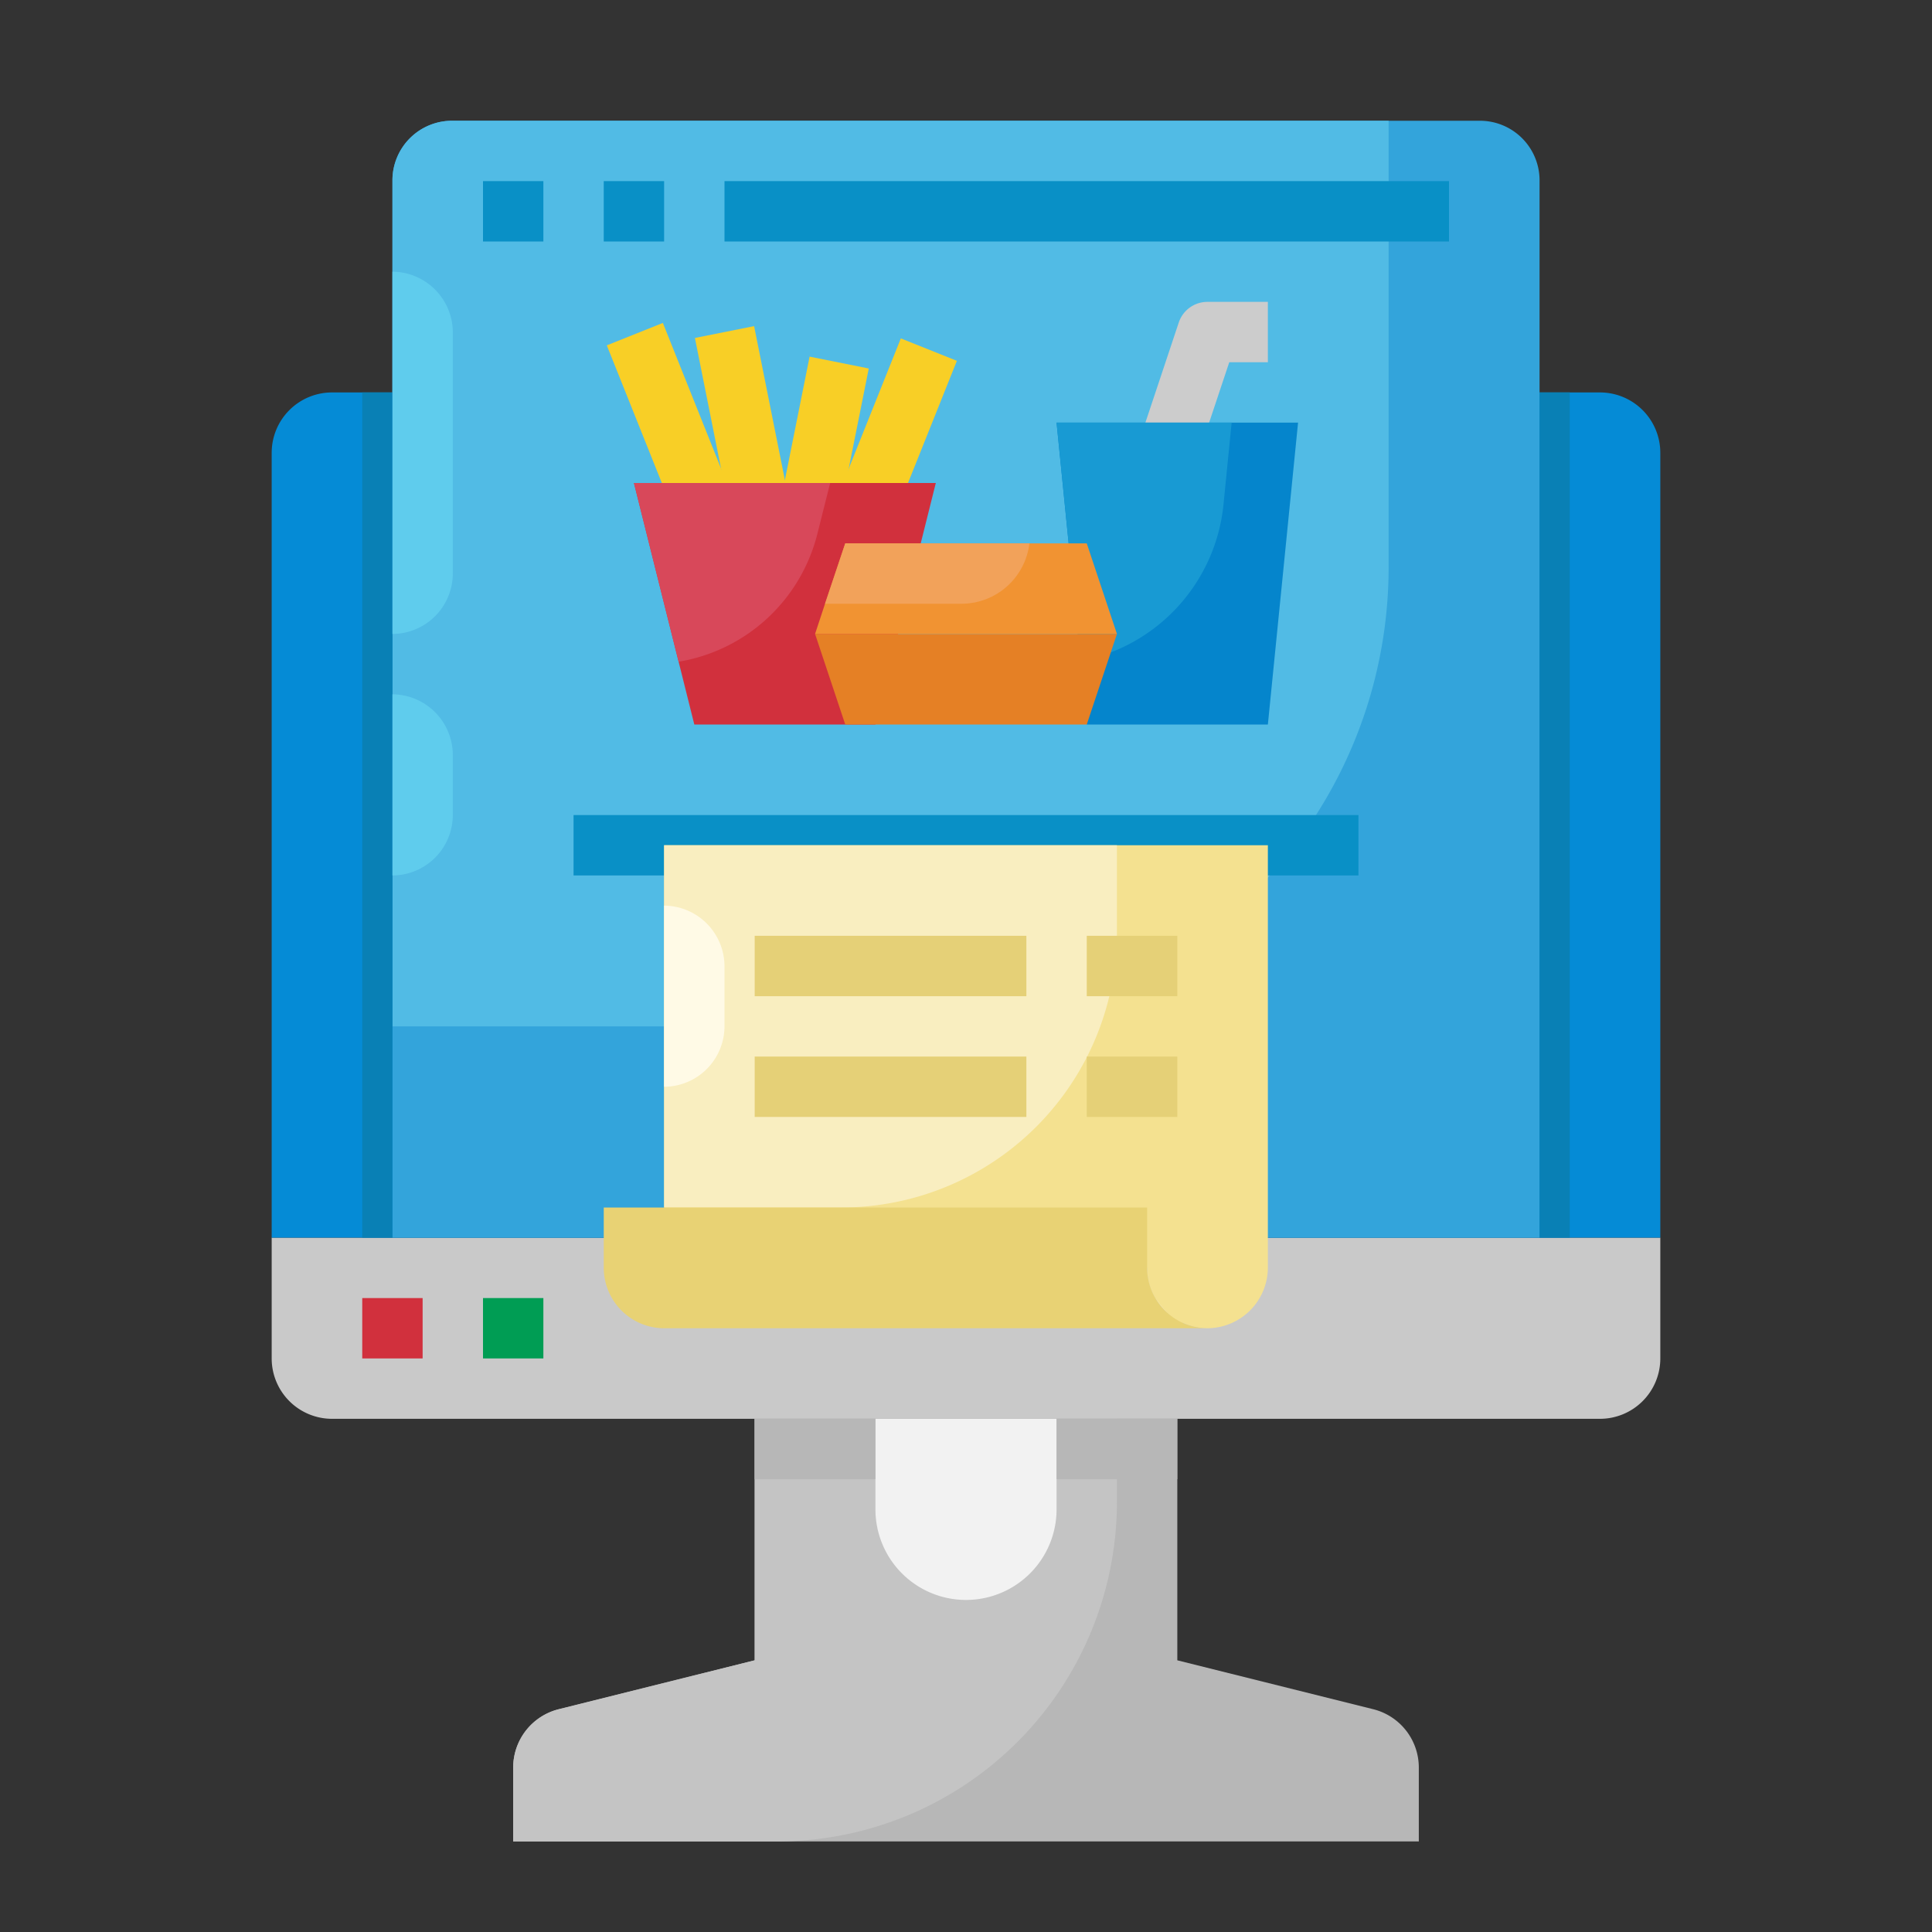 <svg xmlns="http://www.w3.org/2000/svg" viewBox="0 0 64 64" id="order-list">
  <rect x="0" y="0" width="64" height="64" fill="#333333" stroke="none"/>
  <path fill="#b7b7b7" d="M47 58.56V61H17v-2.44a1.992 1.992 0 0 1 1.51-1.94L25 55v-8h14v8l6.49 1.62A1.992 1.992 0 0 1 47 58.56Z"></path>
  <path fill="#c4c4c4" d="M37 47v2.75A11.254 11.254 0 0 1 25.75 61H17v-2.44a1.992 1.992 0 0 1 1.51-1.94L25 55v-8Z"></path>
  <path fill="#c9c9c9" d="M42 41h13v4a2 2 0 0 1-2 2H11a2 2 0 0 1-2-2v-4h11"></path>
  <path fill="#058bd6" d="M51 13h2a2 2 0 0 1 2 2v26H9V15a2 2 0 0 1 2-2h40Z"></path>
  <path fill="#33a4db" d="M51 5.95V41H13V5.95A1.976 1.976 0 0 1 15 4h34a1.976 1.976 0 0 1 2 1.95Z"></path>
  <path fill="#51bbe5" d="M46 4v14.79A15.21 15.21 0 0 1 30.79 34H13V5.95A1.976 1.976 0 0 1 15 4Z"></path>
  <path fill="#ccc" d="m38.948 17.316-1.9-.632 2-6A1 1 0 0 1 40 10h2v2h-1.279Z"></path>
  <path fill="#f8cf26" d="m20.101 11.44 1.857-.742 3.971 9.931-1.857.743z"></path>
  <path fill="#f8cf26" d="m23.02 11.196 1.961-.392 2 10-1.961.392z"></path>
  <path fill="#f8cf26" d="m26.072 20.628 3.769-9.418 1.857.743-3.768 9.418z"></path>
  <path fill="#f8cf26" d="m25.019 20.804 1.8-8.99 1.96.393-1.8 8.99z"></path>
  <path fill="#d1303d" d="m31 16-2 8h-6l-.52-2.08L21 16h10z"></path>
  <path fill="#d8485a" d="m27.5 16-.42 1.67a5.7 5.7 0 0 1-4.6 4.25L21 16Z"></path>
  <path fill="#0585cc" d="m43 14-1 10h-6l-.21-2.1-.39-3.9-.4-4h8z"></path>
  <path fill="#189ad3" d="m40.8 14-.27 2.71a5.876 5.876 0 0 1-4.74 5.19L35.4 18l-.4-4Z"></path>
  <path fill="#e58025" d="M36 24h-8l-1-3h10l-1 3z"></path>
  <path fill="#f19332" d="M37 21H27l.33-1 .67-2h8l1 3z"></path>
  <path fill="#f2a25a" d="M34.1 18a2.267 2.267 0 0 1-2.26 2h-4.51l.67-2Z"></path>
  <path fill="#0980b5" d="M12 13h1v28h-1zM51 13h1v28h-1z"></path>
  <path fill="#0990c6" d="M24 6h24v2H24zM16 6h2v2h-2zM20 6h2v2h-2zM19 27h26v2H19z"></path>
  <path fill="#5fcced" d="M13 9a2.015 2.015 0 0 1 2 2v8a2.006 2.006 0 0 1-2 2zm0 14a2.015 2.015 0 0 1 2 2v2a2.006 2.006 0 0 1-2 2z"></path>
  <path fill="#d1303d" d="M12 43h2v2h-2z"></path>
  <path fill="#009d54" d="M16 43h2v2h-2z"></path>
  <path fill="#f2f2f2" d="M29 47h6v3a3 3 0 0 1-3 3 3 3 0 0 1-3-3v-3Z"></path>
  <path fill="#f9e8a2" d="M39.18 43.82a2.01 2.01 0 0 1-.91-.82H39a1.891 1.891 0 0 0 .18.82zM38 42a2 2 0 0 0 .27 1H23v-1z"></path>
  <path fill="#b7b7b7" d="M25 47h4v2h-4zM35 47h4v2h-4z"></path>
  <path fill="#f4e190" d="M42 28v14a2.015 2.015 0 0 1-2 2 1.891 1.891 0 0 1-.82-.18c-.18.18-.91-.82-.91-.82a2 2 0 0 1-.27-1H22V28Z"></path>
  <path fill="#f9eec0" d="M22 28h15v2.871A9.129 9.129 0 0 1 27.871 40H22V28Z"></path>
  <path fill="#e5d077" d="M25 31h9v2h-9zM36 31h3v2h-3zM25 35h9v2h-9zM36 35h3v2h-3z"></path>
  <path fill="#e8d274" d="M40 44H22a2.006 2.006 0 0 1-2-2v-2h18v2a2.006 2.006 0 0 0 2 2Z"></path>
  <path fill="#fffae6" d="M22 30a2.015 2.015 0 0 1 2 2v2a2.006 2.006 0 0 1-2 2Z"></path>
</svg>
